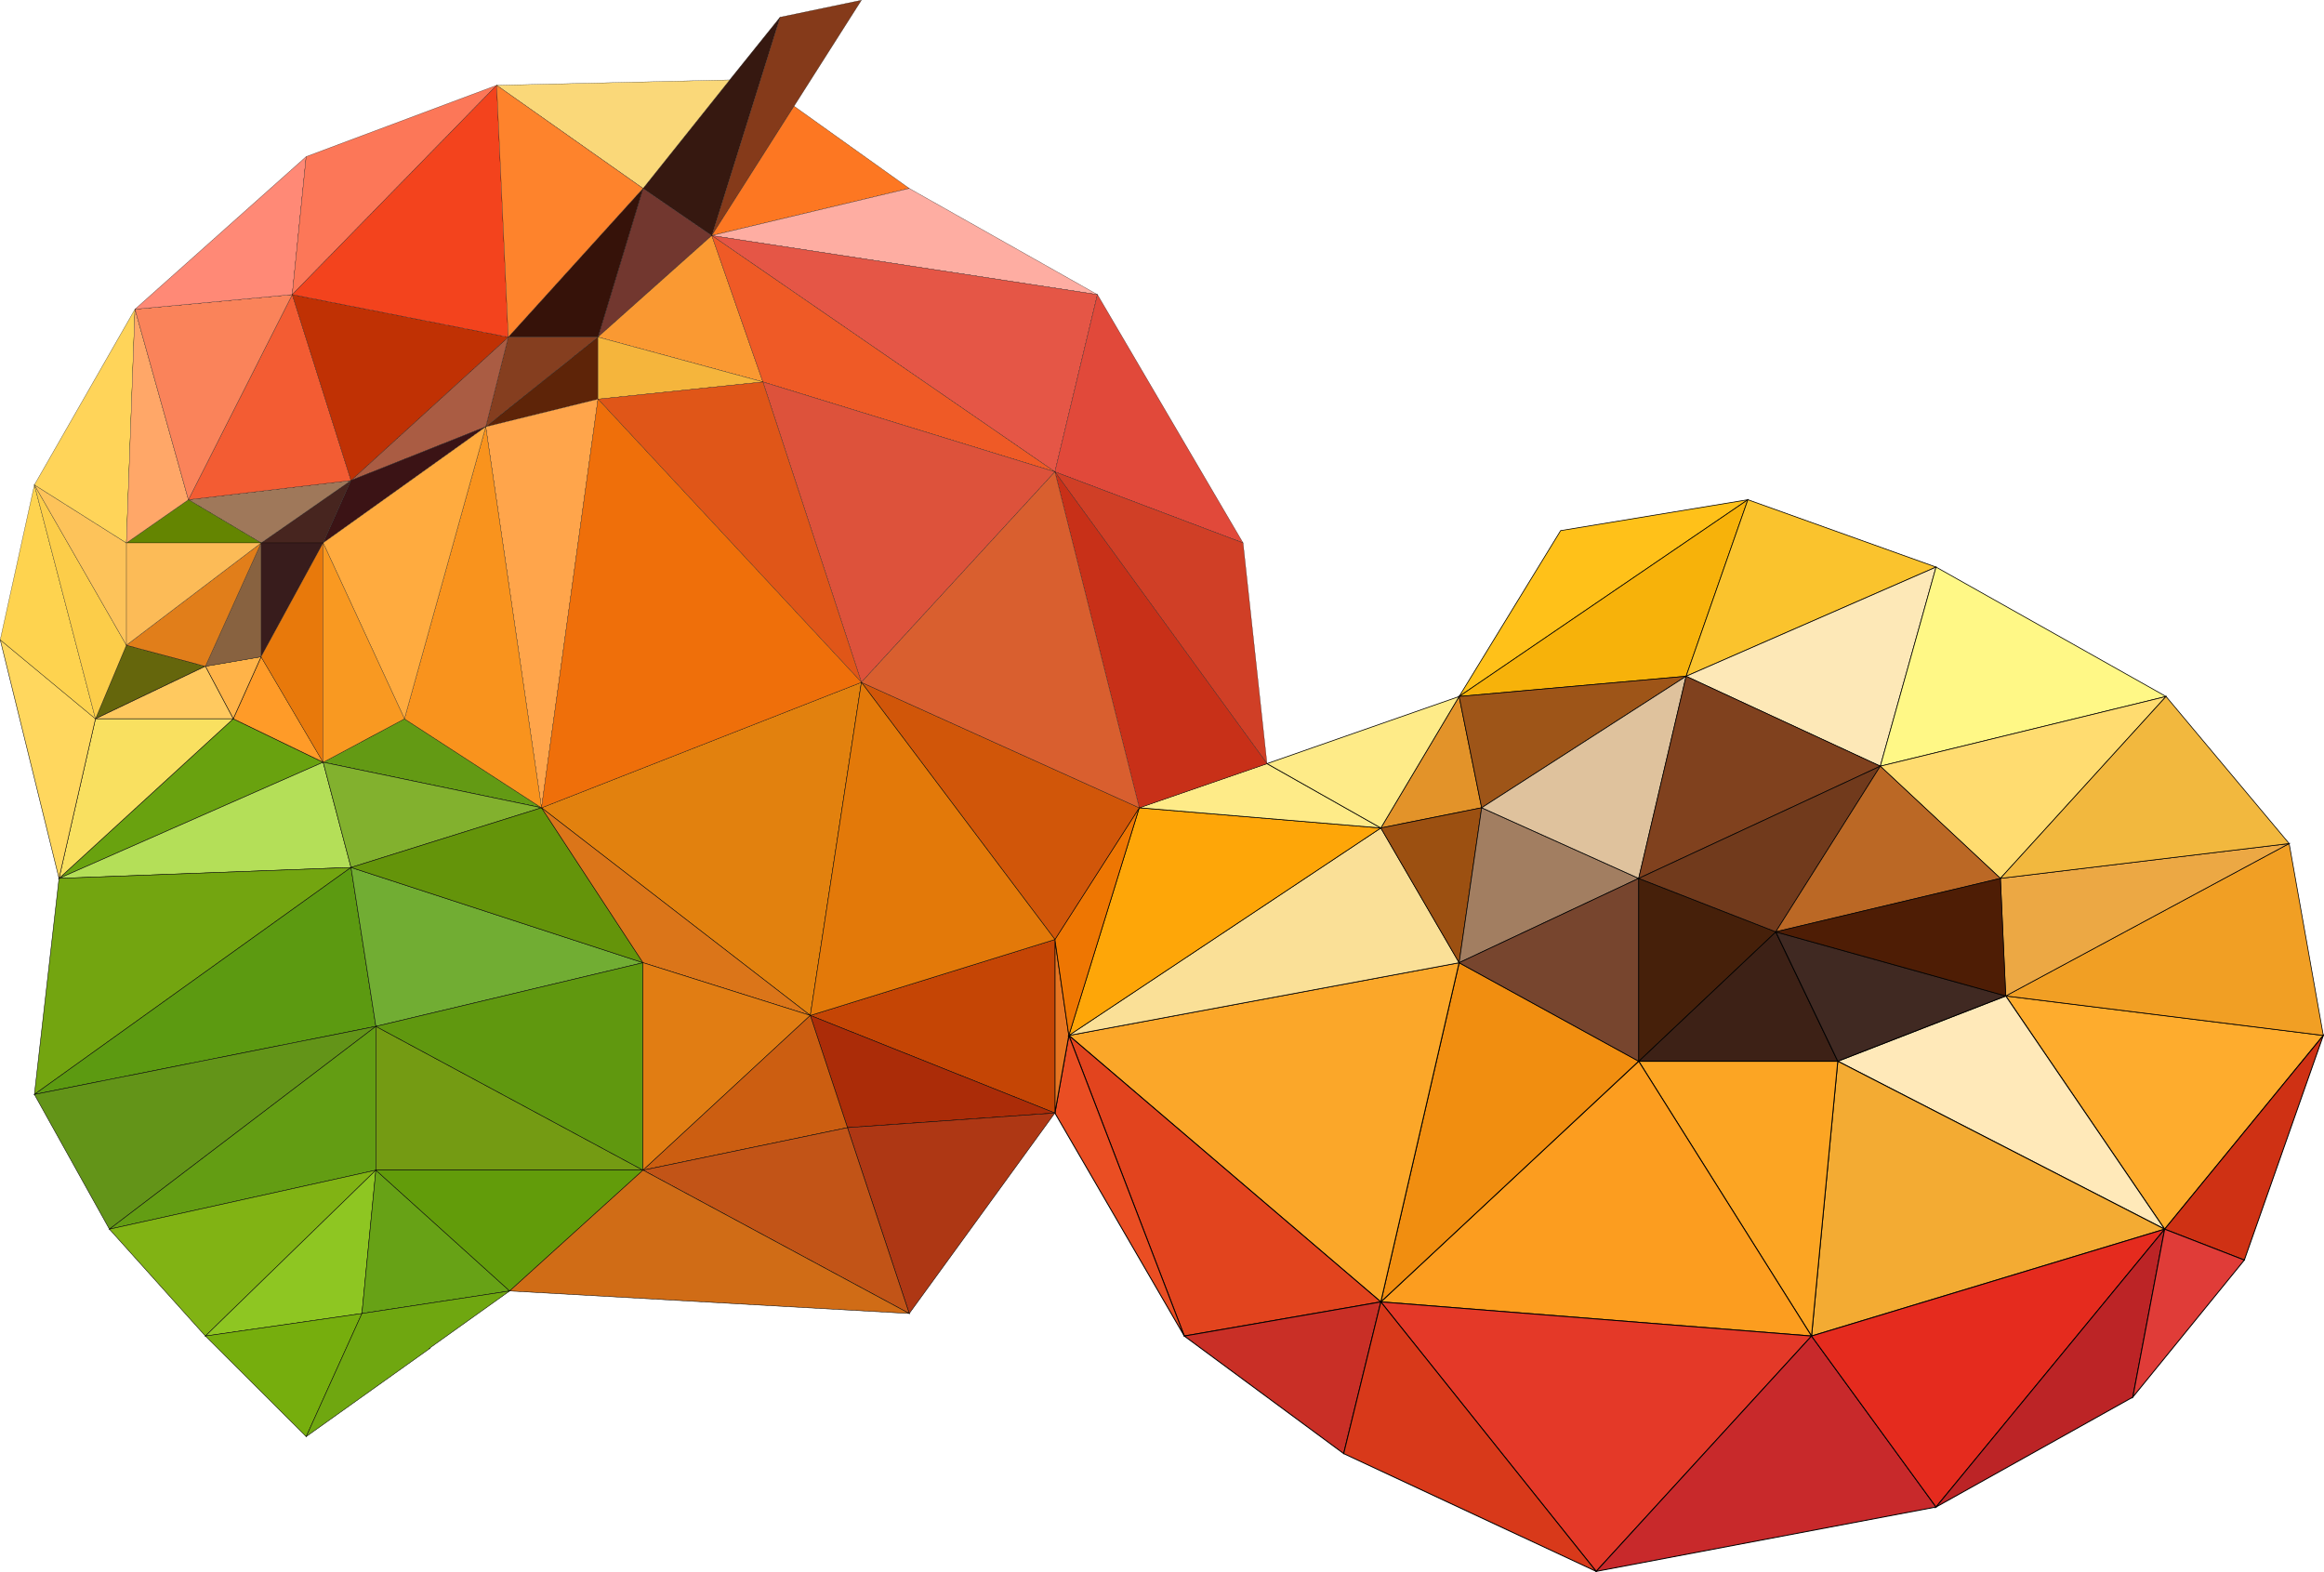 <?xml version="1.0" encoding="utf-8"?>
<!-- Generator: Adobe Illustrator 24.1.0, SVG Export Plug-In . SVG Version: 6.00 Build 0)  -->
<svg version="1.1" baseProfile="tiny" id="央铋_2"
	 xmlns="http://www.w3.org/2000/svg" xmlns:xlink="http://www.w3.org/1999/xlink" x="0px" y="0px" viewBox="0 0 1000.4 676.6"
	 xml:space="preserve">
<g>
	<g>
		<polygon fill="#FEAC2D" stroke="#000000" stroke-width="0.4" stroke-miterlimit="10" points="931.8,529.1 1000.1,445.7 
			863.4,428.7 		"/>
		<polygon fill="#FFE9B9" stroke="#000000" stroke-width="0.4" stroke-miterlimit="10" points="791.1,456.8 931.8,529.1 
			863.4,428.7 		"/>
		<polygon fill="#F3AB33" stroke="#000000" stroke-width="0.4" stroke-miterlimit="10" points="779.8,575.1 931.8,529.1 
			791.1,456.8 		"/>
		<polygon fill="#FCA523" stroke="#000000" stroke-width="0.4" stroke-miterlimit="10" points="705.4,456.8 779.8,575.1 
			791.1,456.8 		"/>
		<polygon fill="#FC9D1F" stroke="#000000" stroke-width="0.4" stroke-miterlimit="10" points="594.4,560.4 779.8,575.1 
			705.4,456.8 		"/>
		<polygon fill="#F18E10" stroke="#000000" stroke-width="0.4" stroke-miterlimit="10" points="628.1,414.4 594.4,560.4 
			705.4,456.8 		"/>
		<polygon fill="#FBA729" stroke="#000000" stroke-width="0.4" stroke-miterlimit="10" points="460.1,445.7 594.4,560.4 
			628.1,414.4 		"/>
		<polygon fill="#3D2116" stroke="#000000" stroke-width="0.4" stroke-miterlimit="10" points="705.4,456.8 791.1,456.8 
			764.4,401.1 		"/>
		<polygon fill="#402922" stroke="#000000" stroke-width="0.4" stroke-miterlimit="10" points="791.1,456.8 863.4,428.7 
			764.4,401.1 		"/>
		<polygon fill="#E2441E" stroke="#000000" stroke-width="0.4" stroke-miterlimit="10" points="460.1,445.7 509.8,575.1 
			594.4,560.4 		"/>
		<polygon fill="#C92F26" stroke="#000000" stroke-width="0.4" stroke-miterlimit="10" points="509.8,575.1 578.4,625.7 
			594.4,560.4 		"/>
		<polygon fill="#E43928" stroke="#000000" stroke-width="0.4" stroke-miterlimit="10" points="594.4,560.4 687.1,676.4 
			779.8,575.1 		"/>
		<polygon fill="#C8292B" stroke="#000000" stroke-width="0.4" stroke-miterlimit="10" points="687.1,676.4 833.4,648.7 
			779.8,575.1 		"/>
		<polygon fill="#E52B1E" stroke="#000000" stroke-width="0.4" stroke-miterlimit="10" points="779.8,575.1 833.4,648.7 
			931.8,529.1 		"/>
		<polygon fill="#BC2426" stroke="#000000" stroke-width="0.4" stroke-miterlimit="10" points="833.4,648.7 918.1,601.4 
			931.8,529.1 		"/>
		<polygon fill="#CF3114" stroke="#000000" stroke-width="0.4" stroke-miterlimit="10" points="931.8,529.1 966.1,542.4 
			1000.1,445.7 		"/>
		<polygon fill="#E03C38" stroke="#000000" stroke-width="0.4" stroke-miterlimit="10" points="918.1,601.4 966.1,542.4 
			931.8,529.1 		"/>
		<polygon fill="#D8391A" stroke="#000000" stroke-width="0.4" stroke-miterlimit="10" points="578.4,625.7 687.1,676.4 
			594.4,560.4 		"/>
		<polygon fill="#EA4E23" stroke="#000000" stroke-width="0.4" stroke-miterlimit="10" points="454.1,479.1 509.8,575.1 
			460.1,445.7 		"/>
		<polygon fill="#E77622" stroke="#000000" stroke-width="0.4" stroke-miterlimit="10" points="454.1,404.4 454.1,479.1 
			460.1,445.7 		"/>
	</g>
	<g>
		<polygon fill="#FFC119" stroke="#000000" stroke-width="0.3" stroke-miterlimit="10" points="671.8,228.4 628.1,299.8 
			752.4,215.1 		"/>
		<polygon fill="#F7B20A" stroke="#000000" stroke-width="0.3" stroke-miterlimit="10" points="752.4,215.1 628.1,299.8 
			725.8,291.1 		"/>
		<polygon fill="#FAC32D" stroke="#000000" stroke-width="0.3" stroke-miterlimit="10" points="833.4,244.1 752.4,215.1 
			725.8,291.1 		"/>
		<polygon fill="#FDE8B7" stroke="#000000" stroke-width="0.3" stroke-miterlimit="10" points="809.4,329.8 833.4,244.1 
			725.8,291.1 		"/>
		<polygon fill="#FFF886" stroke="#000000" stroke-width="0.3" stroke-miterlimit="10" points="932.4,299.8 833.4,244.1 
			809.4,329.8 		"/>
		<polygon fill="#FFDC70" stroke="#000000" stroke-width="0.3" stroke-miterlimit="10" points="861.1,378.1 932.4,299.8 
			809.4,329.8 		"/>
		<polygon fill="#F19F24" stroke="#000000" stroke-width="0.3" stroke-miterlimit="10" points="1000.1,445.7 985.4,363.1 
			863.4,428.7 		"/>
		<polygon fill="#ECA844" stroke="#000000" stroke-width="0.3" stroke-miterlimit="10" points="863.4,428.7 985.4,363.1 
			861.1,378.1 		"/>
		<polygon fill="#F2B83E" stroke="#000000" stroke-width="0.3" stroke-miterlimit="10" points="985.4,363.1 932.4,299.8 
			861.1,378.1 		"/>
		<polygon fill="#FAE097" stroke="#000000" stroke-width="0.3" stroke-miterlimit="10" points="594.4,356.4 460.1,445.7 
			628.1,414.4 		"/>
		<polygon fill="#FEA608" stroke="#000000" stroke-width="0.3" stroke-miterlimit="10" points="490.4,347.7 460.1,445.7 
			594.4,356.4 		"/>
		<polygon fill="#FEEB88" stroke="#000000" stroke-width="0.3" stroke-miterlimit="10" points="490.4,347.7 594.4,356.4 
			545.4,328.7 545.4,328.7 		"/>
		<polygon fill="#E39329" stroke="#000000" stroke-width="0.3" stroke-miterlimit="10" points="637.8,347.7 628.1,299.8 
			594.4,356.4 		"/>
		<polygon fill="#9C5011" stroke="#000000" stroke-width="0.3" stroke-miterlimit="10" points="637.8,347.7 594.4,356.4 
			628.1,414.4 		"/>
		<polygon fill="#A27E61" stroke="#000000" stroke-width="0.3" stroke-miterlimit="10" points="705.4,378.1 637.8,347.7 
			628.1,414.4 		"/>
		<polygon fill="#77452E" stroke="#000000" stroke-width="0.3" stroke-miterlimit="10" points="628.1,414.4 705.4,456.8 
			705.4,378.1 		"/>
		<polygon fill="#46200A" stroke="#000000" stroke-width="0.3" stroke-miterlimit="10" points="705.4,378.1 705.4,456.8 
			764.4,401.1 		"/>
		<polygon fill="#9E5518" stroke="#000000" stroke-width="0.3" stroke-miterlimit="10" points="725.8,291.1 628.1,299.8 
			637.8,347.7 		"/>
		<polygon fill="#DFC29D" stroke="#000000" stroke-width="0.3" stroke-miterlimit="10" points="725.8,291.1 637.8,347.7 
			705.4,378.1 		"/>
		<polygon fill="#80411E" stroke="#000000" stroke-width="0.3" stroke-miterlimit="10" points="809.4,329.8 725.8,291.1 
			705.4,378.1 		"/>
		<polygon fill="#713A1C" stroke="#000000" stroke-width="0.3" stroke-miterlimit="10" points="764.4,401.1 809.4,329.8 
			705.4,378.1 		"/>
		<polygon fill="#BB6825" stroke="#000000" stroke-width="0.3" stroke-miterlimit="10" points="861.1,378.1 809.4,329.8 
			764.4,401.1 		"/>
		<polygon fill="#4E1D05" stroke="#000000" stroke-width="0.3" stroke-miterlimit="10" points="863.4,428.7 861.1,378.1 
			764.4,401.1 		"/>
		<polygon fill="#FEEB88" stroke="#000000" stroke-width="0.3" stroke-miterlimit="10" points="545.4,328.7 628.1,299.8 
			594.4,356.4 		"/>
		<polygon fill="#EE7602" stroke="#000000" stroke-width="0.3" stroke-miterlimit="10" points="454.1,404.4 460.1,445.7 
			490.4,347.7 		"/>
	</g>
	<g>
		<polygon fill="#65660C" stroke="#000000" stroke-width="0.2" stroke-miterlimit="10" points="54.4,277.7 41.1,309.4 88.4,286.8 		
			"/>
		<polygon fill="#69A20F" stroke="#000000" stroke-width="0.2" stroke-miterlimit="10" points="100.4,309.4 25.4,378.1 139.1,328.1 
					"/>
		<polygon fill="#B4DF58" stroke="#000000" stroke-width="0.2" stroke-miterlimit="10" points="139.1,328.1 25.4,378.1 151.1,373.4 
					"/>
		<polygon fill="#73A510" stroke="#000000" stroke-width="0.2" stroke-miterlimit="10" points="25.4,378.1 14.8,471.1 151.1,373.4 
					"/>
		<polygon fill="#5C9A11" stroke="#000000" stroke-width="0.2" stroke-miterlimit="10" points="151.1,373.4 14.8,471.1 161.8,441.8 
					"/>
		<polygon fill="#639418" stroke="#000000" stroke-width="0.2" stroke-miterlimit="10" points="14.8,471.1 47.1,529.1 161.8,441.8 
					"/>
		<polygon fill="#639D13" stroke="#000000" stroke-width="0.2" stroke-miterlimit="10" points="161.8,441.8 47.1,529.1 161.8,503.7 
					"/>
		<polygon fill="#81B314" stroke="#000000" stroke-width="0.2" stroke-miterlimit="10" points="47.1,529.1 88.4,575.1 161.8,503.7 
					"/>
		<polygon fill="#8EC622" stroke="#000000" stroke-width="0.2" stroke-miterlimit="10" points="161.8,503.7 88.4,575.1 155.8,565.4 
					"/>
		<polygon fill="#76AE0D" stroke="#000000" stroke-width="0.2" stroke-miterlimit="10" points="88.4,575.1 131.8,618.4 155.8,565.4 
					"/>
		<polygon fill="#639A14" stroke="#000000" stroke-width="0.2" stroke-miterlimit="10" points="174.1,309.4 139.1,328.1 
			233.1,347.7 		"/>
		<polygon fill="#82B12E" stroke="#000000" stroke-width="0.2" stroke-miterlimit="10" points="139.1,328.1 151.1,373.4 
			233.1,347.7 		"/>
		<polygon fill="#71AD33" stroke="#000000" stroke-width="0.2" stroke-miterlimit="10" points="151.1,373.4 161.8,441.8 
			276.8,414.4 		"/>
		<polygon fill="#64940A" stroke="#000000" stroke-width="0.2" stroke-miterlimit="10" points="233.1,347.7 151.1,373.4 
			276.8,414.4 		"/>
		<polygon fill="#749B13" stroke="#000000" stroke-width="0.2" stroke-miterlimit="10" points="161.8,503.7 276.8,503.7 
			161.8,441.8 		"/>
		<polygon fill="#60980F" stroke="#000000" stroke-width="0.2" stroke-miterlimit="10" points="161.8,441.8 276.8,503.7 
			276.8,414.4 		"/>
		<polygon fill="#67A216" stroke="#000000" stroke-width="0.2" stroke-miterlimit="10" points="155.8,565.4 219.4,555.7 
			161.8,503.7 		"/>
		<polygon fill="#629C0A" stroke="#000000" stroke-width="0.2" stroke-miterlimit="10" points="219.4,555.7 276.8,503.7 
			161.8,503.7 		"/>
		<polygon fill="#6FA710" stroke="#000000" stroke-width="0.2" stroke-miterlimit="10" points="219.4,555.7 155.8,565.4 
			131.8,618.4 185.1,580.4 184.8,580.4 		"/>
		<polygon fill="#D15609" stroke="#000000" stroke-width="0.2" stroke-miterlimit="10" points="370.8,293.7 454.1,404.4 
			490.4,347.7 		"/>
		<polygon fill="#E2810E" stroke="#000000" stroke-width="0.2" stroke-miterlimit="10" points="233.1,347.7 348.8,437.1 
			370.8,293.7 		"/>
		<polygon fill="#FF9B28" stroke="#000000" stroke-width="0.2" stroke-miterlimit="10" points="100.4,309.4 139.1,328.1 
			112.4,282.7 		"/>
		<polygon fill="#C54505" stroke="#000000" stroke-width="0.2" stroke-miterlimit="10" points="348.8,437.1 454.1,479.1 
			454.1,404.4 		"/>
		<polygon fill="#E37909" stroke="#000000" stroke-width="0.2" stroke-miterlimit="10" points="348.8,437.1 454.1,404.4 
			370.8,293.7 		"/>
		<polygon fill="#DB7519" stroke="#000000" stroke-width="0.2" stroke-miterlimit="10" points="276.8,414.4 348.8,437.1 
			233.1,347.7 		"/>
		<polygon fill="#E17D13" stroke="#000000" stroke-width="0.2" stroke-miterlimit="10" points="276.8,503.7 348.8,437.1 
			276.8,414.4 		"/>
		<polygon fill="#AB2C08" stroke="#000000" stroke-width="0.2" stroke-miterlimit="10" points="364.8,485.4 454.1,479.1 
			348.8,437.1 		"/>
		<polygon fill="#AE3714" stroke="#000000" stroke-width="0.2" stroke-miterlimit="10" points="391.4,565.4 454.1,479.1 
			364.8,485.4 		"/>
		<polygon fill="#CC5E11" stroke="#000000" stroke-width="0.2" stroke-miterlimit="10" points="364.8,485.4 348.8,437.1 
			276.8,503.7 		"/>
		<polygon fill="#C25417" stroke="#000000" stroke-width="0.2" stroke-miterlimit="10" points="276.8,503.7 391.4,565.4 
			364.8,485.4 		"/>
		<polygon fill="#D06C16" stroke="#000000" stroke-width="0.2" stroke-miterlimit="10" points="219.4,555.7 391.4,565.4 
			276.8,503.7 		"/>
		<polygon fill="#FFB348" stroke="#000000" stroke-width="0.2" stroke-miterlimit="10" points="88.4,286.8 100.4,309.4 112.4,282.7 
					"/>
		<polygon fill="#FFC95F" stroke="#000000" stroke-width="0.2" stroke-miterlimit="10" points="41.1,309.4 100.4,309.4 88.4,286.8 
					"/>
		<polygon fill="#F9E060" stroke="#000000" stroke-width="0.2" stroke-miterlimit="10" points="41.1,309.4 25.4,378.1 100.4,309.4 
					"/>
		<polygon fill="#FFD75E" stroke="#000000" stroke-width="0.2" stroke-miterlimit="10" points="0.1,275.4 25.4,378.1 41.1,309.4 		
			"/>
	</g>
	<g>
		<polygon fill="#361810" stroke="#000000" stroke-width="0.1" stroke-miterlimit="10" points="276.8,81.1 306.4,101.4 335.8,7.4 
			314.1,34.4 314.1,34.4 		"/>
		<polygon fill="#853A1A" stroke="#000000" stroke-width="0.1" stroke-miterlimit="10" points="341.8,45.7 341.8,45.7 370.8,0.1 
			335.8,7.4 306.4,101.4 		"/>
		<polygon fill="#72372F" stroke="#000000" stroke-width="0.1" stroke-miterlimit="10" points="306.4,101.4 276.8,81.1 257.4,145.1 
					"/>
		<polygon fill="#5E2408" stroke="#000000" stroke-width="0.1" stroke-miterlimit="10" points="257.4,145.1 209.1,183.7 
			257.4,171.8 		"/>
		<polygon fill="#361209" stroke="#000000" stroke-width="0.1" stroke-miterlimit="10" points="276.8,81.1 218.8,145.1 257.4,145.1 
					"/>
		<polygon fill="#853E1F" stroke="#000000" stroke-width="0.1" stroke-miterlimit="10" points="257.4,145.1 218.8,145.1 
			209.1,183.7 		"/>
		<polygon fill="#AA5C43" stroke="#000000" stroke-width="0.1" stroke-miterlimit="10" points="209.1,183.7 218.8,145.1 
			151.1,206.8 		"/>
		<polygon fill="#3B1315" stroke="#000000" stroke-width="0.1" stroke-miterlimit="10" points="151.1,206.8 139.1,233.7 
			209.1,183.7 		"/>
		<polygon fill="#47251F" stroke="#000000" stroke-width="0.1" stroke-miterlimit="10" points="112.4,233.7 139.1,233.7 
			151.1,206.8 		"/>
		<polygon fill="#9F785A" stroke="#000000" stroke-width="0.1" stroke-miterlimit="10" points="151.1,206.8 81.1,215.1 112.4,233.7 
					"/>
		<polygon fill="#648501" stroke="#000000" stroke-width="0.1" stroke-miterlimit="10" points="81.1,215.1 54.4,233.7 112.4,233.7 
					"/>
		<polygon fill="#381C1C" stroke="#000000" stroke-width="0.1" stroke-miterlimit="10" points="112.4,282.7 139.1,233.7 
			112.4,233.7 		"/>
		<polygon fill="#886240" stroke="#000000" stroke-width="0.1" stroke-miterlimit="10" points="88.4,286.8 112.4,282.7 112.4,233.7 
					"/>
		<polygon fill="#FD7722" stroke="#000000" stroke-width="0.1" stroke-miterlimit="10" points="306.4,101.4 391.4,81.1 341.8,45.7 
			341.8,45.7 		"/>
		<polygon fill="#FEADA2" stroke="#000000" stroke-width="0.1" stroke-miterlimit="10" points="472.4,126.8 391.4,81.1 306.4,101.4 
					"/>
		<polygon fill="#E55646" stroke="#000000" stroke-width="0.1" stroke-miterlimit="10" points="454.1,203.1 472.4,126.8 
			306.4,101.4 		"/>
		<polygon fill="#E1493A" stroke="#000000" stroke-width="0.1" stroke-miterlimit="10" points="535.1,233.7 472.4,126.8 
			454.1,203.1 		"/>
		<polygon fill="#D03F26" stroke="#000000" stroke-width="0.1" stroke-miterlimit="10" points="545.4,328.7 535.1,233.7 
			454.1,203.1 		"/>
		<polygon fill="#C83018" stroke="#000000" stroke-width="0.1" stroke-miterlimit="10" points="545.4,328.7 454.1,203.1 
			490.4,347.7 		"/>
		<polygon fill="#FA9932" stroke="#000000" stroke-width="0.1" stroke-miterlimit="10" points="328.4,164.4 306.4,101.4 
			257.4,145.1 		"/>
		<polygon fill="#F5B53C" stroke="#000000" stroke-width="0.1" stroke-miterlimit="10" points="328.4,164.4 257.4,145.1 
			257.4,171.8 		"/>
		<polygon fill="#EF5A26" stroke="#000000" stroke-width="0.1" stroke-miterlimit="10" points="454.1,203.1 306.4,101.4 
			328.4,164.4 		"/>
		<polygon fill="#DD523B" stroke="#000000" stroke-width="0.1" stroke-miterlimit="10" points="370.8,293.7 454.1,203.1 
			328.4,164.4 		"/>
		<polygon fill="#D95F2F" stroke="#000000" stroke-width="0.1" stroke-miterlimit="10" points="490.4,347.7 454.1,203.1 
			370.8,293.7 		"/>
		<polygon fill="#E05618" stroke="#000000" stroke-width="0.1" stroke-miterlimit="10" points="257.4,171.8 370.8,293.7 
			328.4,164.4 		"/>
		<polygon fill="#FFA54B" stroke="#000000" stroke-width="0.1" stroke-miterlimit="10" points="209.1,183.7 233.1,347.7 
			257.4,171.8 		"/>
		<polygon fill="#EF6F0A" stroke="#000000" stroke-width="0.1" stroke-miterlimit="10" points="233.1,347.7 370.8,293.7 
			257.4,171.8 		"/>
		<polygon fill="#F9931D" stroke="#000000" stroke-width="0.1" stroke-miterlimit="10" points="174.1,309.4 233.1,347.7 
			209.1,183.7 		"/>
		<polygon fill="#FFAB3F" stroke="#000000" stroke-width="0.1" stroke-miterlimit="10" points="139.1,233.7 174.1,309.4 
			209.1,183.7 		"/>
		<polygon fill="#F99921" stroke="#000000" stroke-width="0.1" stroke-miterlimit="10" points="139.1,233.7 139.1,328.1 
			174.1,309.4 		"/>
		<polygon fill="#E8790B" stroke="#000000" stroke-width="0.1" stroke-miterlimit="10" points="112.4,282.7 139.1,328.1 
			139.1,233.7 		"/>
		<polygon fill="#FED34F" stroke="#000000" stroke-width="0.1" stroke-miterlimit="10" points="14.8,208.7 0.1,275.4 41.1,309.4 		
			"/>
		<polygon fill="#FCCD49" stroke="#000000" stroke-width="0.1" stroke-miterlimit="10" points="54.4,277.7 14.8,208.7 41.1,309.4 		
			"/>
		<polygon fill="#E17E1A" stroke="#000000" stroke-width="0.1" stroke-miterlimit="10" points="112.4,233.7 54.4,277.7 88.4,286.8 
					"/>
		<polygon fill="#FCBB57" stroke="#000000" stroke-width="0.1" stroke-miterlimit="10" points="54.4,233.7 54.4,277.7 112.4,233.7 
					"/>
		<polygon fill="#FDC35A" stroke="#000000" stroke-width="0.1" stroke-miterlimit="10" points="54.4,233.7 14.8,208.7 54.4,277.7 		
			"/>
		<polygon fill="#FFD459" stroke="#000000" stroke-width="0.1" stroke-miterlimit="10" points="58.1,133.1 14.8,208.7 54.4,233.7 		
			"/>
		<polygon fill="#FFA768" stroke="#000000" stroke-width="0.1" stroke-miterlimit="10" points="81.1,215.1 58.1,133.1 54.4,233.7 		
			"/>
		<polygon fill="#F35C33" stroke="#000000" stroke-width="0.1" stroke-miterlimit="10" points="125.8,126.8 81.1,215.1 151.1,206.8 
					"/>
		<polygon fill="#FA835A" stroke="#000000" stroke-width="0.1" stroke-miterlimit="10" points="125.8,126.8 58.1,133.1 81.1,215.1 
					"/>
		<polygon fill="#FF8976" stroke="#000000" stroke-width="0.1" stroke-miterlimit="10" points="131.8,67.4 58.1,133.1 125.8,126.8 
					"/>
		<polygon fill="#C03104" stroke="#000000" stroke-width="0.1" stroke-miterlimit="10" points="218.8,145.1 125.8,126.8 
			151.1,206.8 		"/>
		<polygon fill="#FC7758" stroke="#000000" stroke-width="0.1" stroke-miterlimit="10" points="213.8,36.7 131.8,67.4 125.8,126.8 
					"/>
		<polygon fill="#F3431D" stroke="#000000" stroke-width="0.1" stroke-miterlimit="10" points="218.8,145.1 213.8,36.7 125.8,126.8 
					"/>
		<polygon fill="#FAD879" stroke="#000000" stroke-width="0.1" stroke-miterlimit="10" points="314.1,34.4 314.1,34.4 213.8,36.7 
			276.8,81.1 		"/>
		<polygon fill="#FE832C" stroke="#000000" stroke-width="0.1" stroke-miterlimit="10" points="276.8,81.1 213.8,36.7 218.8,145.1 
					"/>
	</g>
</g>
</svg>
